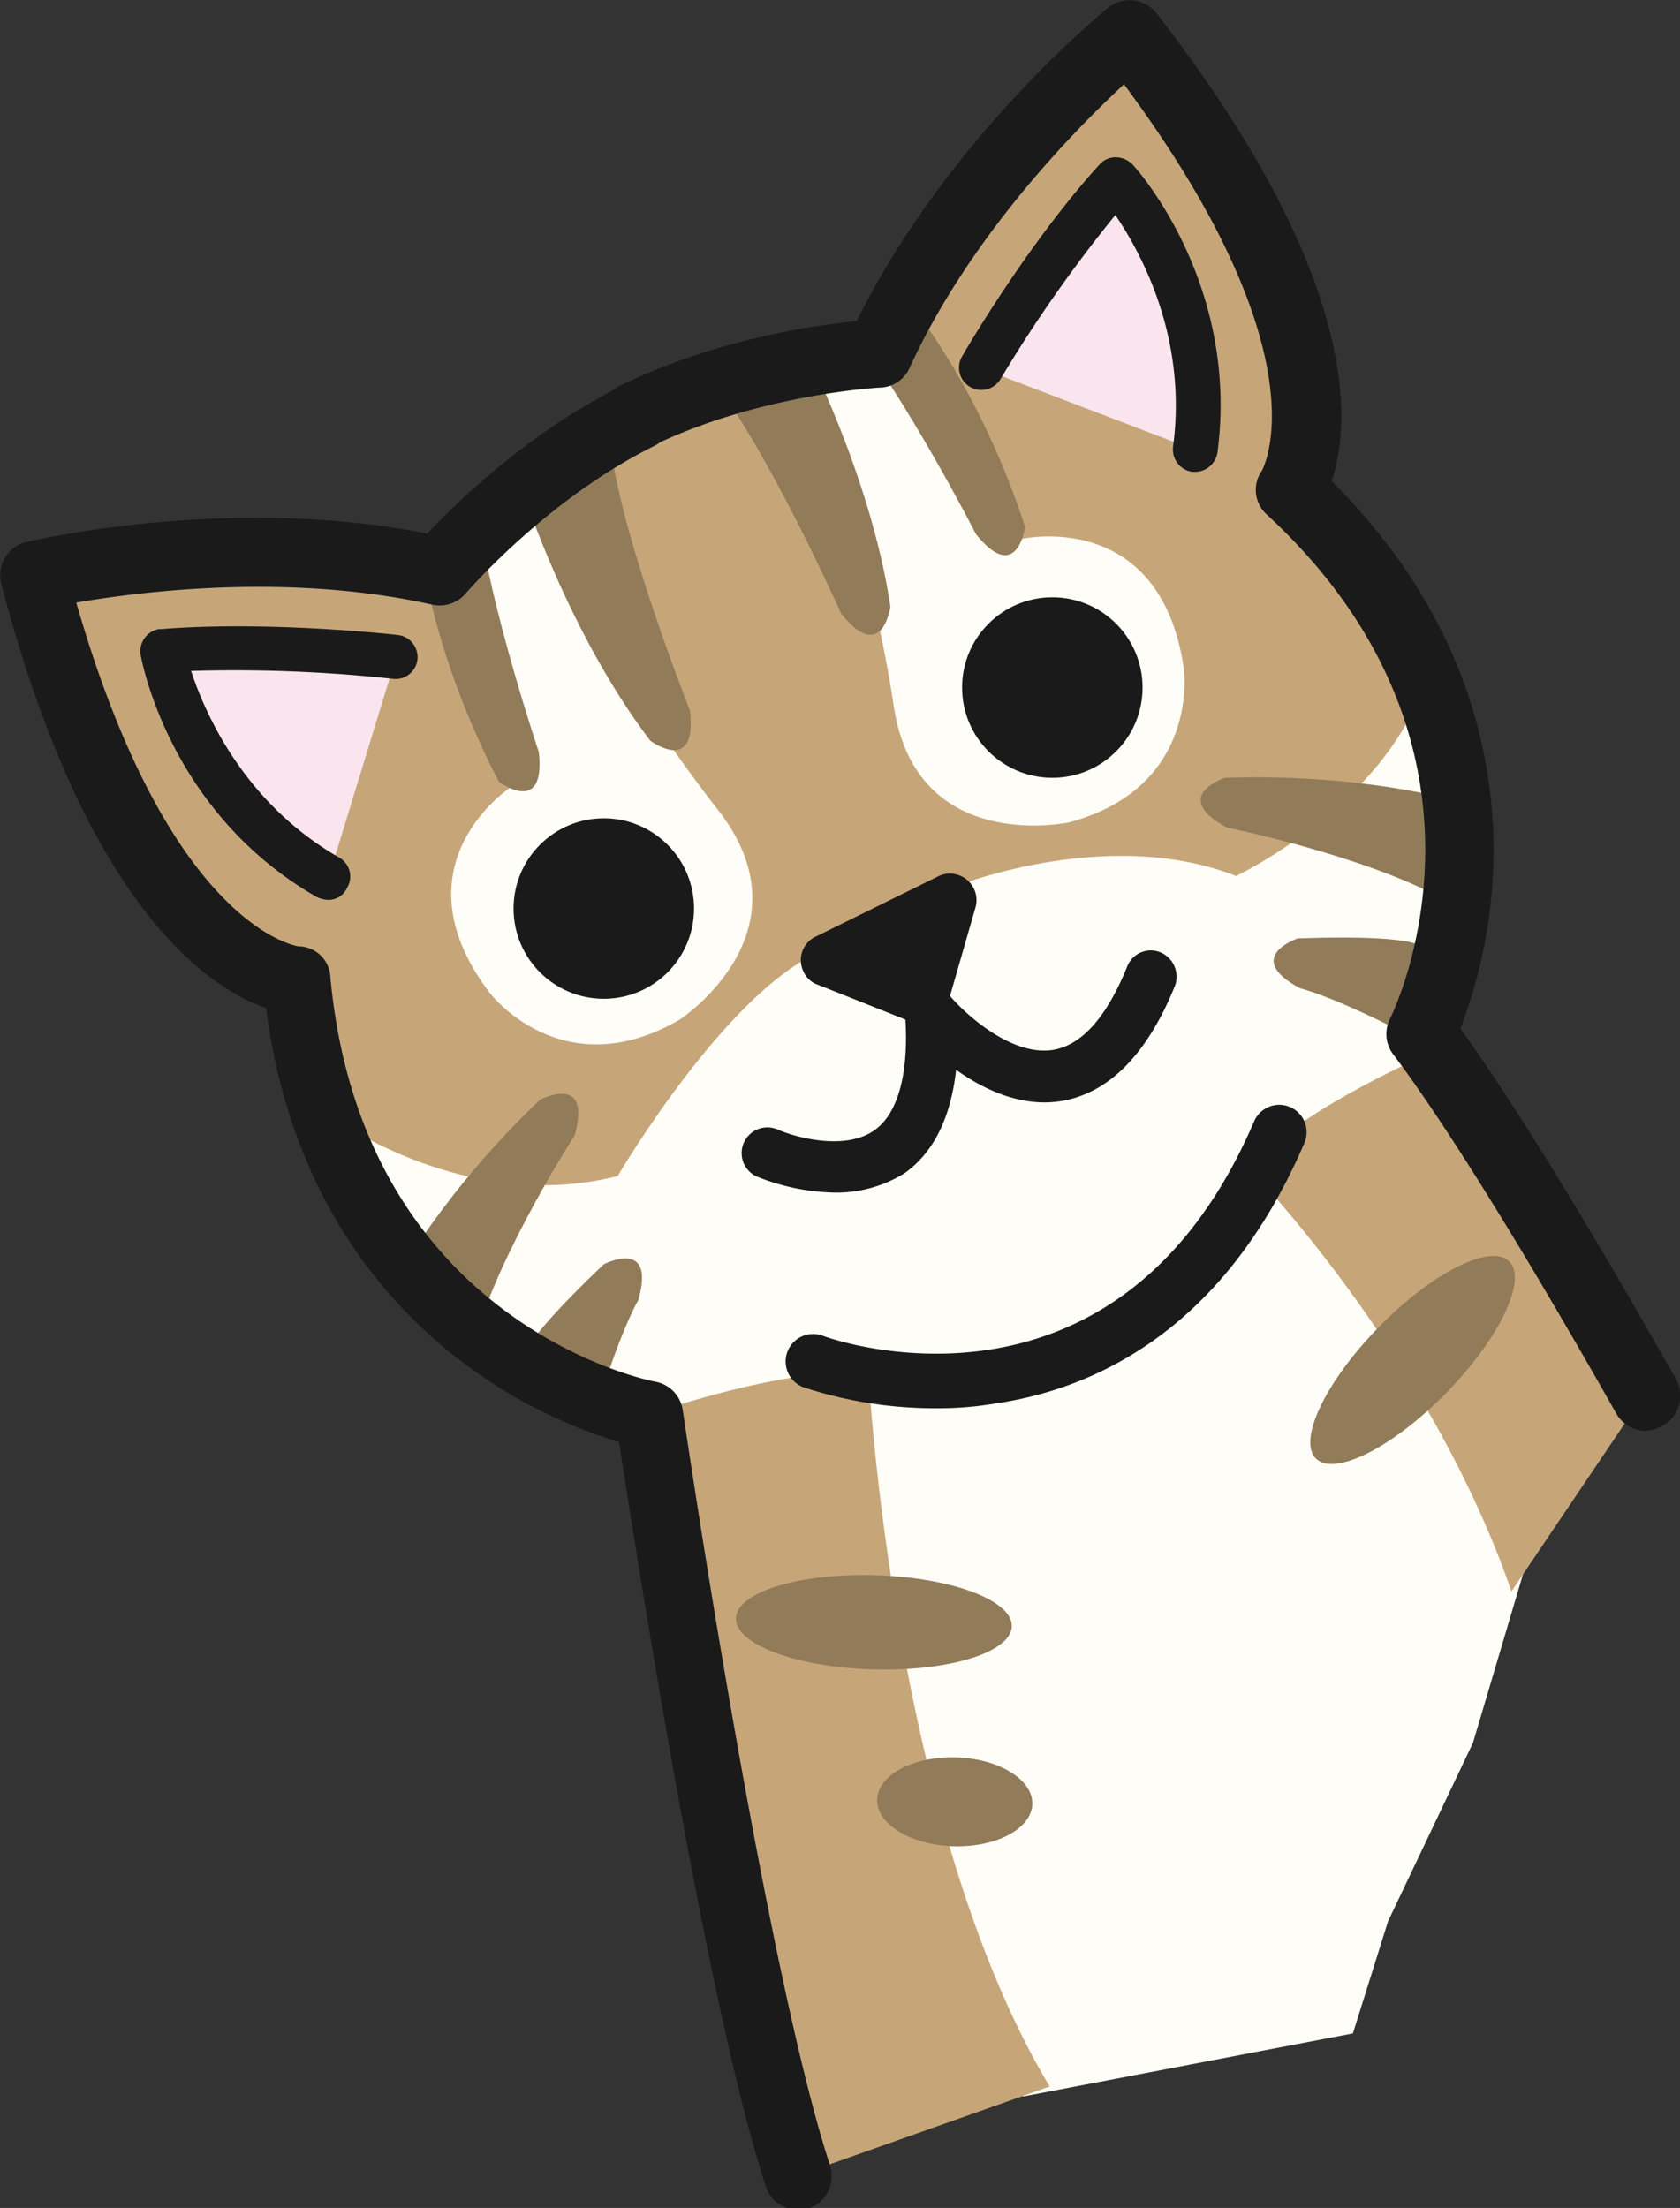 <svg id="圖層_1" data-name="圖層 1" xmlns="http://www.w3.org/2000/svg" viewBox="0 0 253.2 332.7"><rect x="0" y="0" width="253.2" height="332.7" fill="#333333" stroke="none"/><title>cat</title><path d="M44.8,147.6s3,54.2,53.1,65.5c2.3.5,6.1,6.8,6.1,6.8l7.6,89.1,24.4-8.8,18.2,15.7,49.7-9.5,5.3-16.9L222,262.6l10.3-34.7,16.4-22.8-34.6-49.4,4.5-35.2L208.4,94.4" style="fill:#fffdf7"/><path d="M97.9,213.1s21.6-7.6,33-6c0,0,3.6,67.8,27.3,107.3l-37.9,13.4Z" style="fill:#c6a679"/><path d="M216.6,158.2s-21,8.9-28.4,17.8c0,0,27.1,27.7,39.6,63.8l20.3-30.1Z" style="fill:#c6a679"/><ellipse cx="131.7" cy="244.46" rx="7.1" ry="20.8" transform="translate(-116.56 368.84) rotate(-88.3)" style="fill:#927b59"/><ellipse cx="143.89" cy="271.5" rx="6.7" ry="11.7" transform="translate(-131.76 407.27) rotate(-88.3)" style="fill:#927b59"/><ellipse cx="212.89" cy="204.92" rx="20.8" ry="7.1" transform="translate(-82.47 213.65) rotate(-45.6)" style="fill:#927b59"/><path d="M5.2,86.6s13.9,43.5,39.6,61l6,21.2s19.7,14.2,42.3,8.4c0,0,17-29,31.7-34.3l18.3-9s23.3-9.7,43.2-1.9c0,0,21.9-10.4,28.2-28.6L194.6,73.7l-6.1-41.3L170.3,5.2,132.5,53.3l-23,5.8L72.4,75.7l-6,10.2" style="fill:#c6a679"/><path d="M65,86.6s1.2,12.5,12,32c0,0-17.9,11.6-3.2,31,0,0,10.9,14.4,28.7,4,0,0,19.8-13,6-31.2,0,0-30.4-38-26.9-54.9" style="fill:#fffdf7"/><path d="M79,74.6s6.8,21,19,37c0,0,7.1,5.3,6-4.5,0,0-10.2-25.7-11.9-39.5" style="fill:#927b59"/><path d="M59.9,192.4s6.9-12.8,21.5-26.7c0,0,7.9-4.1,5.2,5.4,0,0-11,17-14.9,30.3" style="fill:#927b59"/><path d="M79,205.2s-2.6-.8,12-14.7c0,0,7.9-4.1,5.2,5.4,0,0-2.9,4.8-6.8,18.2" style="fill:#927b59"/><path d="M63.8,85.1s2.1,14.9,11.4,32.7c0,0,7.1,5.3,6-4.5,0,0-7.4-22-9.1-35.8" style="fill:#927b59"/><path d="M139.4,50.3s8.2,9.6,14.6,30.9c0,0,20.8-4.7,24.4,19.4,0,0,2.7,17.9-17.2,23.3,0,0-23.1,5.1-26.5-17.5,0,0-6-43-20.5-52.3" style="fill:#fffdf7"/><path d="M121,52s10.2,19.5,13.2,39.4c0,0-1.2,8.8-7.4,1.1,0,0-11.3-25.3-20-36.1" style="fill:#927b59"/><path d="M218.7,120.5s-14-4-34.1-3.3c0,0-8.4,2.8.3,7.5,0,0,19.9,4,32.1,10.5" style="fill:#927b59"/><path d="M214.5,143.1s1.2-2.4-18.9-1.7c0,0-8.4,2.8.3,7.5,0,0,5.5,1.3,17.7,7.8" style="fill:#927b59"/><path d="M139.1,48.4s9.2,11.9,15.4,31c0,0-1.2,8.8-7.4,1.1,0,0-10.6-20.7-19.3-31.5" style="fill:#927b59"/><path d="M248.1,215.6a5.13,5.13,0,0,1-4.5-2.6c-14.1-24.9-25.7-43.6-33.6-54.1a5.06,5.06,0,0,1-.5-5.4c.8-1.6,19.5-40.7-18.5-75.9a5,5,0,0,1-.8-6.7c.6-1.2,8.8-18.3-20.8-58.2-7.3,6.8-23.1,22.7-32.3,42.7a5,5,0,0,1-4.4,3c-.2,0-18.6,1-34.8,9A5.11,5.11,0,0,1,91,65.1a5.23,5.23,0,0,1,2.3-6.9c14.2-7,29.4-9.2,35.8-9.8C142.7,21,166,2,167,1.2a5.08,5.08,0,0,1,7.2.7l.1.1c30.9,39.8,29.3,61.9,26.4,70.5,20.5,20.4,24.6,42,24.4,56.7a75.82,75.82,0,0,1-5,25.8c8.1,11.2,19,29,32.5,52.8a5.12,5.12,0,0,1-2,7A5.66,5.66,0,0,1,248.1,215.6Z" style="fill:#1a1a1a"/><path d="M120.3,333a5.13,5.13,0,0,1-4.9-3.6c-8.9-27.2-19.4-94.7-22.1-112.1a75.48,75.48,0,0,1-23-11.6c-11.9-8.8-26.5-25.2-30.2-53.8C31.5,148.9,13,136.8.2,88a5.19,5.19,0,0,1,3.6-6.3h.1c1.3-.3,30.5-7.2,60.5-1.3C68.8,75.7,79.8,65,94,58a5.14,5.14,0,1,1,4.6,9.2h0c-16.2,8-28.2,22-28.4,22.2a5.14,5.14,0,0,1-5.1,1.7c-21.5-4.8-43.7-2-53.6-.3,13.7,47.7,32.2,51.6,33.5,51.8a4.85,4.85,0,0,1,4.8,4.7c4.8,51.6,47.2,60.6,49,60.9a5.1,5.1,0,0,1,4.1,4.3c5.8,38.8,15,91.9,22.2,113.8a5.16,5.16,0,0,1-3.3,6.5h0A6.8,6.8,0,0,1,120.3,333Z" style="fill:#1a1a1a"/><path d="M141.1,212.2a63.52,63.52,0,0,1-19.8-3.1,4.14,4.14,0,1,1,2.5-7.9c.1,0,.2.1.3.1,1.8.7,44.4,15.4,64.9-32.3a4.12,4.12,0,1,1,7.6,3.2c-12.3,28.7-32.2,37.2-46.7,39.3A51.39,51.39,0,0,1,141.1,212.2Z" style="fill:#1a1a1a"/><circle cx="91" cy="136.9" r="13.6" style="fill:#1a1a1a"/><path d="M125.7,179.7a32.94,32.94,0,0,1-11.6-2.4,3.87,3.87,0,0,1,3.1-7.1h0c2.5,1.1,10.1,3.3,14.6.1s5.1-11.3,4.6-17.5a3.9,3.9,0,0,1,3.6-4.1,3.7,3.7,0,0,1,3.2,1.4c2.2,2.6,9.2,9.1,15.5,8.1,4.3-.7,8.1-4.9,11.2-12.6a3.82,3.82,0,0,1,5-2.1,4,4,0,0,1,2.2,5h0c-4.2,10.4-10,16.2-17.1,17.4-6,1-11.7-1.7-15.9-4.7-.8,7.2-3.4,12.5-7.8,15.6A19.44,19.44,0,0,1,125.7,179.7Z" style="fill:#1a1a1a"/><path d="M142.8,151.4l4.2-14.6a4,4,0,0,0-2.7-5,3.91,3.91,0,0,0-3,.3l-18.3,9a3.91,3.91,0,0,0-1.9,5.3,3.64,3.64,0,0,0,2.2,2l14.1,5.6a4,4,0,0,0,5.2-2.3C142.7,151.6,142.8,151.5,142.8,151.4Z" style="fill:#1a1a1a"/><path d="M59.7,99s-19.2-2.2-35.2-.9c0,0,3.9,22.1,25,34.2" style="fill:#fae5ee"/><path d="M49.5,135.6a4.71,4.71,0,0,1-1.7-.4C25.6,122.5,21.4,99.7,21.2,98.7a3.39,3.39,0,0,1,2.7-3.9h.3c16.2-1.3,35.1.8,35.9.9a3.36,3.36,0,0,1,2.8,3.8,3.32,3.32,0,0,1-3.6,2.8,221.64,221.64,0,0,0-30.5-1.2c2.1,6.4,8,19.9,22.3,28.1a3.3,3.3,0,0,1,1.2,4.6,3.08,3.08,0,0,1-2.8,1.8Z" style="fill:#1a1a1a"/><circle cx="158.6" cy="103.6" r="13.6" style="fill:#1a1a1a"/><path d="M147.9,55.5s9.5-16.4,20.3-28.3c0,0,15.1,16.5,11.9,40.6" style="fill:#fae5ee"/><path d="M180.1,71.1h-.4a3.4,3.4,0,0,1-2.9-3.8h0c2.2-16.5-4.9-29.3-8.7-34.9a210.51,210.51,0,0,0-17.3,24.7,3.36,3.36,0,1,1-5.8-3.4c.4-.7,9.8-16.9,20.7-28.9a3.25,3.25,0,0,1,2.5-1.1h0a3.58,3.58,0,0,1,2.5,1.1c.7.7,16.1,18,12.8,43.3A3.44,3.44,0,0,1,180.1,71.1Z" style="fill:#1a1a1a"/></svg>